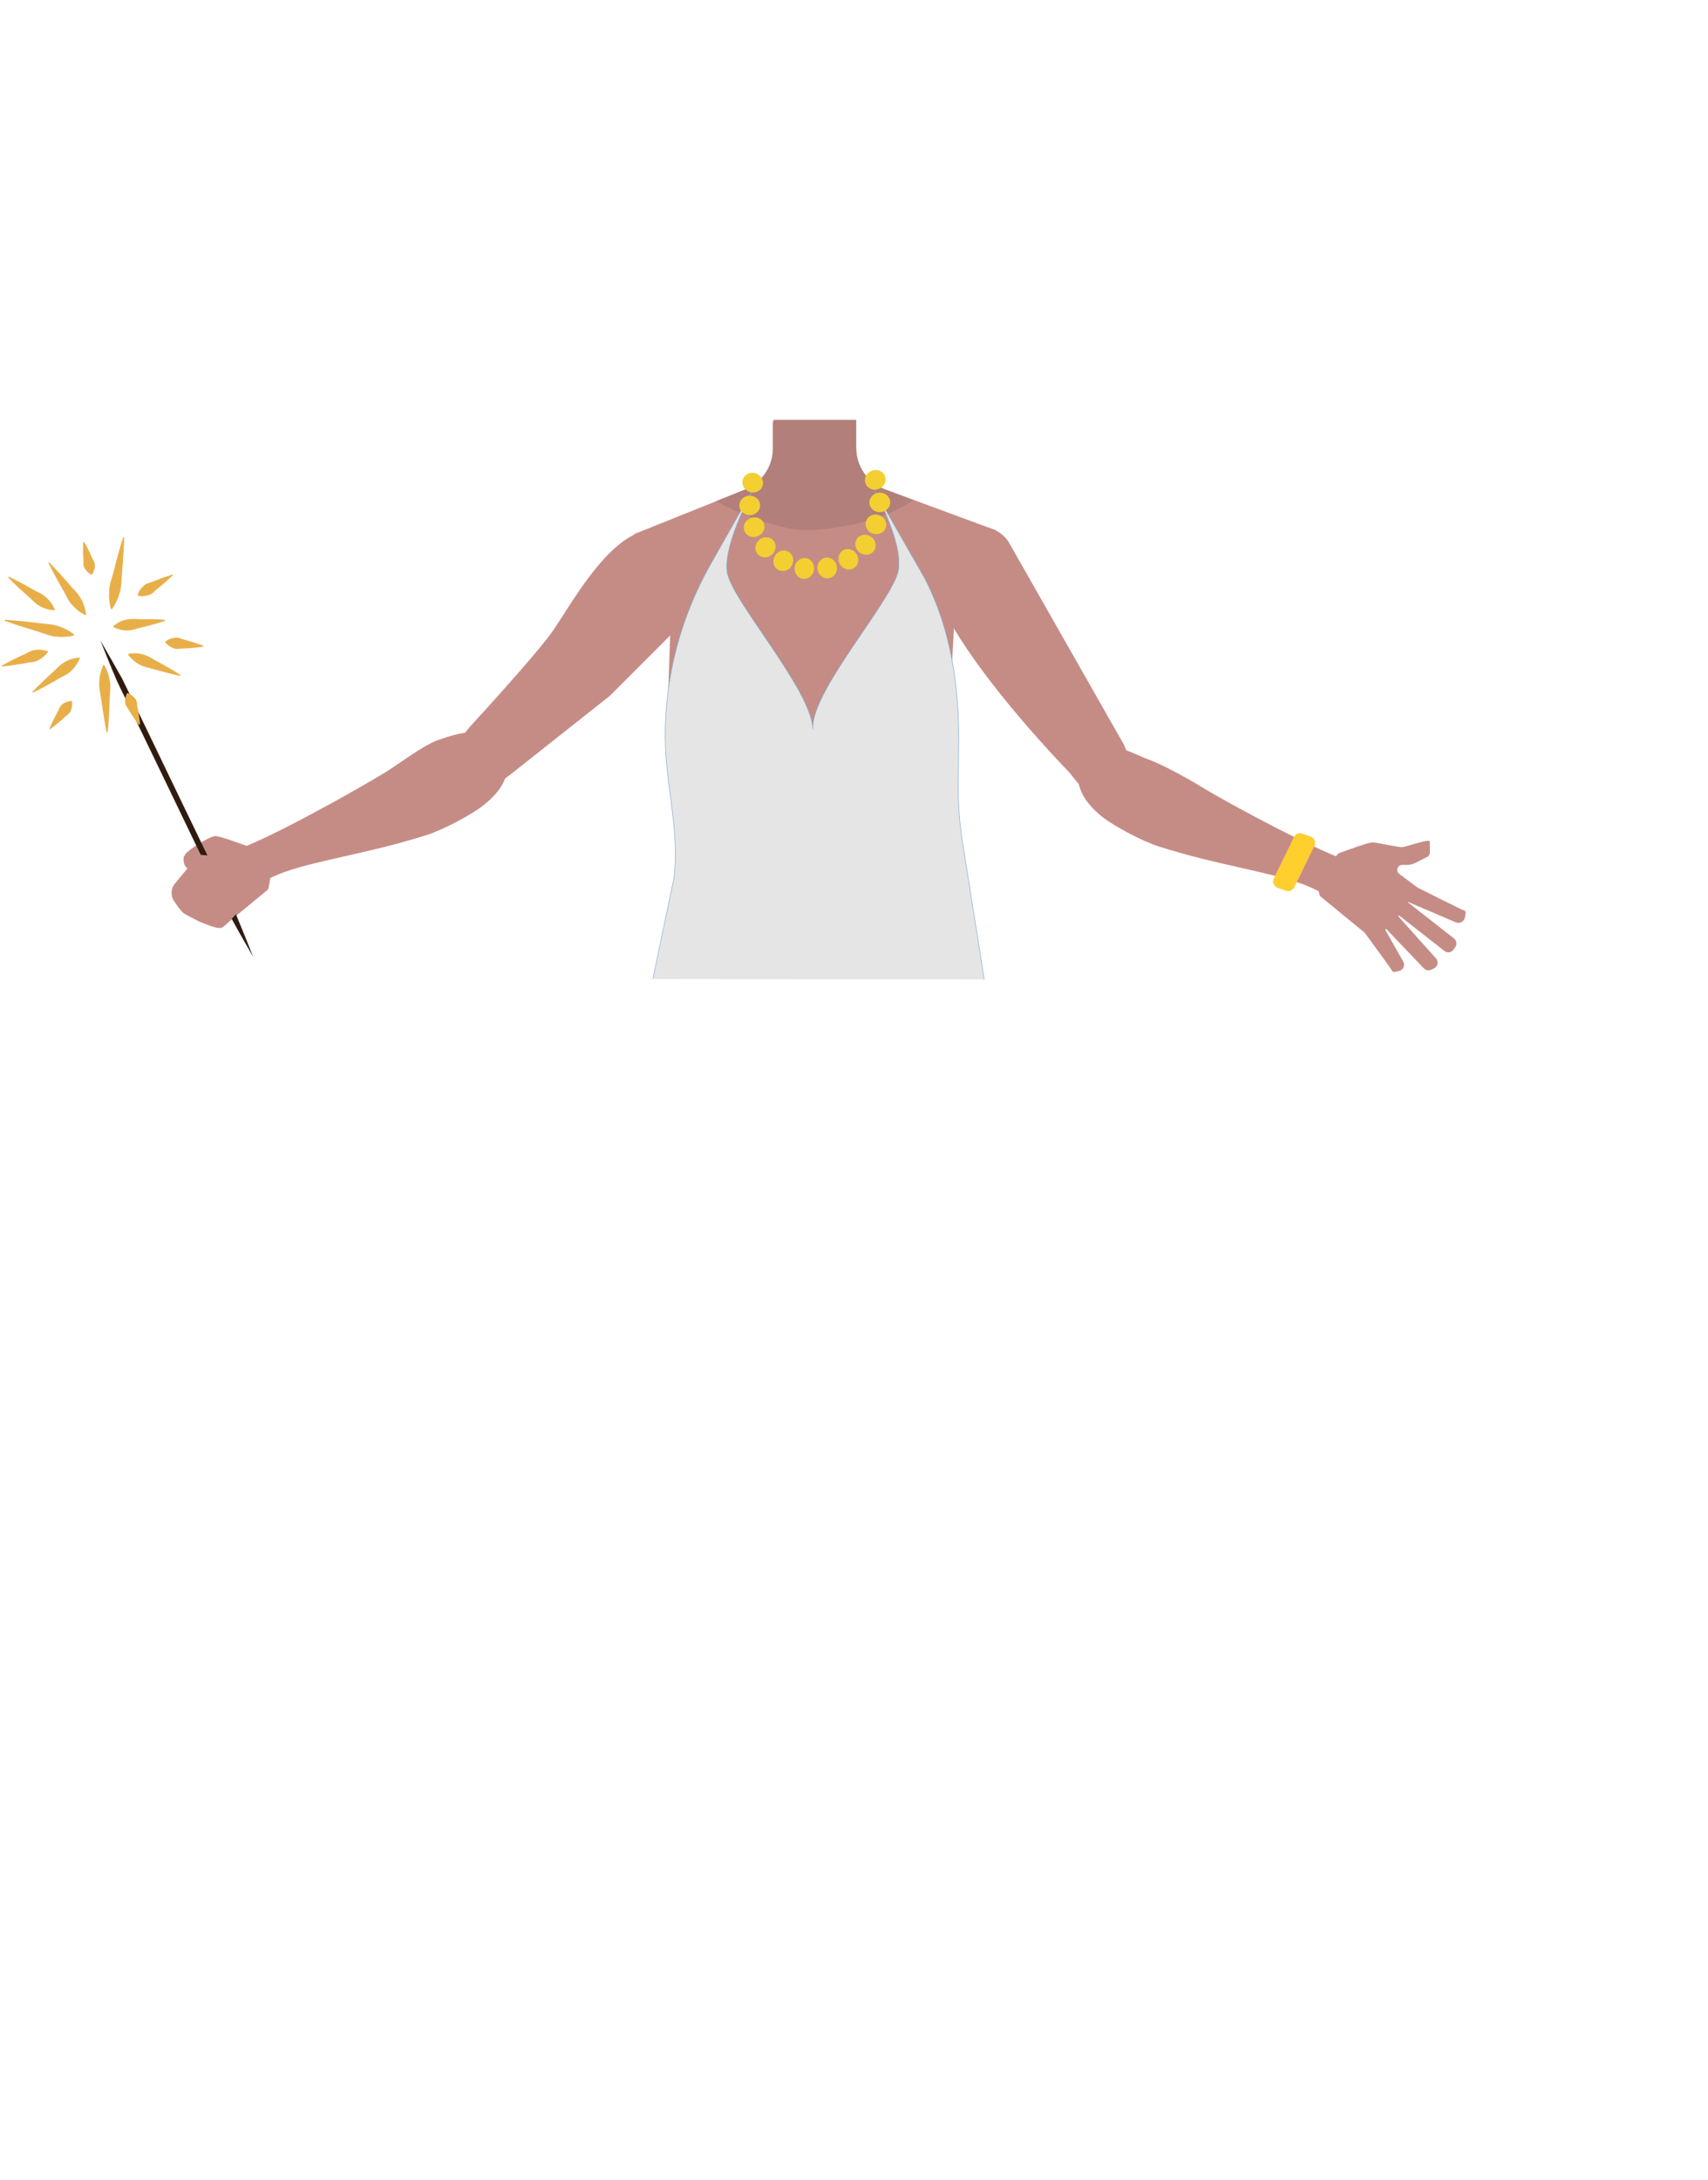 <?xml version="1.0" encoding="utf-8"?>
<!-- Generator: Adobe Illustrator 26.0.3, SVG Export Plug-In . SVG Version: 6.00 Build 0)  -->
<svg version="1.1" id="Calque_1" xmlns="http://www.w3.org/2000/svg" xmlns:xlink="http://www.w3.org/1999/xlink" x="0px" y="0px"
	 viewBox="0 0 788 1005.1" style="enable-background:new 0 0 788 1005.1;" xml:space="preserve">
<style type="text/css">
	.st0{fill:#C58C85;}
	.st1{fill:#B27F7B;}
	.st2{fill:#FFCF2E;stroke:#FFCB45;stroke-width:0.25;stroke-miterlimit:10;}
	.st3{fill:#E5E5E5;stroke:#7FADD5;stroke-width:0.25;stroke-miterlimit:10;}
	.st4{fill:#F4CF31;}
	.st5{fill:#301C0F;}
	.st6{fill:#E8AF49;}
</style>
<path class="st0" d="M440.4,283.9l-2.4,45.5l-16.5,48h-92.1L308,328.7l1.5-45.6l-17-36.8l37.9-15.2l13.4-5.4
	c7.7-3.1,12.8-10.6,12.8-18.9V194H395v12.5c0,8.5,5.3,16.1,13.3,19.1l12.9,4.8l38.5,14.2L440.4,283.9z"/>
<path class="st1" d="M421.2,230.5c-11.1,8.7-34,13.9-49.7,13.9c-11.1,0-29.6-7-41.1-13.3l13.4-5.4c7.7-3.1,12.8-10.6,12.8-18.9
	v-11.5l0.3-1.3l0.1-0.4h38v13c0,8.5,5.3,16.1,13.3,19.1L421.2,230.5z"/>
<g id="Calque_3">
	<path class="st0" d="M115.6,391.1c-0.3-0.4-0.7-0.6-1.1-0.8c-2.8-1-13.4-5-15.4-4.8c-2.3,0.2-15,7.3-14.4,10.4c0,0-0.3,3.1,1.8,4.5
		l-5.8,7c-1.9,2.3-2.1,5.6-0.4,8.1c1.1,1.6,2.2,3.2,3.1,4.2c0.7,0.9,1.5,1.6,2.5,2.1l5.8,3c0.6,0.3,1.1,0.5,1.7,0.7
		c1.9,0.7,8.2,3.6,9.5,1.8c0.1-0.2,0.3-0.3,0.4-0.4l19.8-16.3c0.5-0.4,0.8-0.9,0.9-1.6l0.8-4.9c0.1-0.7-0.1-1.4-0.5-1.9L115.6,391.1
		z"/>
	<path class="st0" d="M231.6,344c-7.3-11.2-23.8-4.7-29.9-2.6s-18,11-23.4,14.4c-14.2,8.7-56.3,32.3-71.9,37
		c-10.9,3.2,5.6,18.7,5.6,18.7s11.6-6.7,19.2-9.4c16-5.7,39-8.6,65.7-17.1c7-2.2,20.4-9.1,26.1-13.7
		C239.1,358.8,233.8,347.3,231.6,344z"/>
	<path class="st0" d="M617,394c0.3-0.3,0.6-0.6,1-0.7c2.7-1,13.5-5,15.5-4.9c2.3,0.2,11.8,2.4,13.6,2.2s12.4-4,12.5-2.6
		c0.1,0.9,0.1,3.3,0.1,5c0,0.9-0.5,1.8-1.4,2.2l-5.4,2.7c-1.1,0.6-2.4,0.9-3.6,0.9h-2.4c-2.2,0-3.1,2.8-1.3,4.2l8.2,6.1
		c0.1,0.1,0.2,0.2,0.3,0.2c2,1,20.4,10.3,21.6,10.6c0.6,0.1,0.5,1.7,0.1,3.3c-0.4,1.8-2.3,2.8-4.1,2.1l-22-9.4
		c-0.1-0.1-0.2,0.1-0.1,0.2l21.2,16.6c1.3,1,1.5,2.9,0.5,4.2l-0.8,1.1c-1,1.3-2.9,1.5-4.1,0.5l-20.8-16.3c-0.3-0.2-0.6,0.2-0.4,0.4
		l17.3,19.3c1.3,1.5,0.9,3.7-0.9,4.6l-1.2,0.6c-1.2,0.6-2.6,0.3-3.5-0.6l-17.2-18c-0.2-0.3-0.7,0-0.5,0.4l8.2,14.5
		c0.9,1.6,0.1,3.6-1.6,4.2c-1.6,0.5-3.2,0.9-3.5,0.1c-0.7-1.4-11.2-15.5-12.6-17.5c-0.1-0.2-0.2-0.3-0.4-0.4l-19.9-16.3
		c-0.4-0.4-0.7-0.9-0.8-1.5l-0.7-5c-0.1-0.6,0.1-1.3,0.5-1.8L617,394z"/>
	<path class="st0" d="M499.9,349.1c7.3-11.2,23.4-1.2,29.5,0.9s18.7,9,24.2,12.4c14.2,8.7,55.9,31,71.5,35.7
		c10.9,3.3-5.6,18.7-5.6,18.7s-11.6-6.7-19.2-9.4c-16-5.7-39-8.6-65.7-17.1c-7-2.2-20.3-9.1-26.1-13.7
		C492.4,363.8,497.8,352.3,499.9,349.1z"/>
	<path class="st0" d="M518.5,343.3l1.6,3.8c2.7,6.5-0.1,14-6.4,17.2l0,0c-5.8,2.8-12.7,1.3-16.8-3.7l-3.6-4.5
		c0,0-87.9-89.5-58.7-108.9l0,0c9.4-6.3,24.8-6.9,30.8,2.8L518.5,343.3z"/>
	<path class="st0" d="M281.4,320.8L235,357.5l-3.4,2.4c-6,4.1-14.1,2.9-18.6-2.8l0,0c-4.1-5.1-4.1-12.4,0.1-17.5l3.7-4.5
		c0,0,29.2-31.7,37.6-43.3c10.3-14.2,36.7-66.2,60.9-40.1c0,0,10.4,25.2,2,33.2L281.4,320.8z"/>
</g>
<path class="st2" d="M600.9,384.5l3.8,1.4c1.6,0.6,2.4,2.5,1.6,4.1l-9.3,19.1c-0.7,1.4-2.3,2-3.8,1.5l-3.8-1.4
	c-1.6-0.6-2.4-2.5-1.6-4.1l9.3-19.1C597.8,384.5,599.4,383.9,600.9,384.5z"/>
<path class="st3" d="M454.1,451.6l-10-63c-1.4-8.8-2.1-17.7-2-26.6l0.2-20.2c0.2-25.8-3.7-51.8-15.6-75L402.8,225
	c0,0,13.9,24.5,11.7,37.8c-2.2,13.3-39,54.2-39.5,72.2v1.2c-0.5-18-37.2-59-39.5-72.2c-2.2-13.3,13.1-40.5,13.1-40.5L328,259.9
	c-14,24.6-21.2,52.1-21.1,80l0,0c0.1,22.5,6.8,42.7,4,65.1l-9.7,46.4"/>
<g>
	<g>
		
			<ellipse transform="matrix(0.932 -0.363 0.363 0.932 -52.804 161.449)" class="st4" cx="403.7" cy="221.4" rx="4.8" ry="4.5"/>
	</g>
	<g>
		
			<ellipse transform="matrix(1 -2.198085e-02 2.198085e-02 1 -4.993 8.976)" class="st4" cx="405.8" cy="231.6" rx="4.8" ry="4.5"/>
	</g>
	<g>
		<ellipse transform="matrix(0.321 -0.947 0.947 0.321 45.29 546.904)" class="st4" cx="404.2" cy="241.9" rx="4.5" ry="4.8"/>
	</g>
	<g>
		<ellipse transform="matrix(0.626 -0.78 0.78 0.626 -46.452 405.368)" class="st4" cx="399.2" cy="251.1" rx="4.5" ry="4.8"/>
	</g>
	<g>
		
			<ellipse transform="matrix(0.855 -0.519 0.519 0.855 -77.019 240.475)" class="st4" cx="391.3" cy="257.9" rx="4.5" ry="4.8"/>
	</g>
	<g>
		
			<ellipse transform="matrix(0.981 -0.195 0.195 0.981 -43.761 79.567)" class="st4" cx="381.6" cy="261.7" rx="4.5" ry="4.8"/>
	</g>
	<g>
		<ellipse transform="matrix(0.152 -0.988 0.988 0.152 55.92 589.041)" class="st4" cx="371.2" cy="261.9" rx="4.8" ry="4.5"/>
	</g>
	<g>
		
			<ellipse transform="matrix(0.481 -0.877 0.877 0.481 -39.2 451.042)" class="st4" cx="361.3" cy="258.6" rx="4.8" ry="4.5"/>
	</g>
	<g>
		
			<ellipse transform="matrix(0.752 -0.659 0.659 0.752 -78.563 295.541)" class="st4" cx="353.2" cy="252.1" rx="4.8" ry="4.5"/>
	</g>
	<g>
		
			<ellipse transform="matrix(0.932 -0.363 0.363 0.932 -64.515 142.665)" class="st4" cx="347.8" cy="243.2" rx="4.8" ry="4.5"/>
	</g>
	<g>
		
			<ellipse transform="matrix(1 -2.198085e-02 2.198085e-02 1 -5.038 7.658)" class="st4" cx="345.8" cy="233" rx="4.8" ry="4.5"/>
	</g>
	<g>
		<ellipse transform="matrix(0.321 -0.947 0.947 0.321 24.95 480.079)" class="st4" cx="347.4" cy="222.6" rx="4.5" ry="4.8"/>
	</g>
</g>
<g>
	<path class="st5" d="M46.3,295.3c3.4,5.9,6.8,11.8,10.1,17.7c5.6,11.5,20.7,42.8,26.4,54.7c5.8,12,20.8,43.1,26.4,54.7
		c2.6,6.2,5.1,12.5,7.6,18.8c-3.4-5.9-6.8-11.8-10-17.7c-5.6-11.5-20.7-42.8-26.4-54.7c-5.8-12-20.8-43.1-26.4-54.7
		C51.3,307.8,48.8,301.6,46.3,295.3L46.3,295.3z"/>
</g>
<g>
	<path class="st6" d="M22.8,259.4c2.5,2.5,5.1,5.5,7.5,8.1c1.4,1.7,3.4,4,4.9,5.5c2.5,2.9,4,6.2,4.5,10.3c0,0.2-0.2,0.4-0.4,0.3
		c-2.5-1.2-4.4-2.9-6.1-4.7c-1.7-1.8-2.6-4.2-3.8-6.3c-0.9-1.6-2.8-4.8-3.6-6.4c-1.2-2.2-2.3-4.3-3.4-6.6
		C22.2,259.5,22.6,259.2,22.8,259.4L22.8,259.4z"/>
</g>
<g>
	<path class="st6" d="M57.3,247.8c-0.1,4-0.4,8.5-0.7,12.6c-0.2,2.5-0.5,5.9-0.6,8.4c-0.3,4.3-1.7,8.2-4.3,12
		c-0.1,0.2-0.4,0.1-0.5-0.1c-0.9-3-1-5.8-0.8-8.6c0.1-2.8,1.2-5.4,1.9-8.1c0.5-2,1.6-6.1,2.1-8.1c0.8-2.7,1.5-5.4,2.4-8
		C56.9,247.4,57.3,247.5,57.3,247.8L57.3,247.8z"/>
</g>
<g>
	<path class="st6" d="M76.1,286.3c-2.8,0.9-5.9,1.8-8.7,2.5c-1.7,0.4-4.1,1-5.8,1.5c-3.1,0.8-6,0.4-9.2-1.1
		c-0.2-0.1-0.2-0.4-0.1-0.5c3.5-3.1,7.3-3.6,11.6-3.2c1.5,0,4.5,0,6,0c2,0.1,4,0.1,6,0.3C76.3,285.9,76.3,286.3,76.1,286.3
		L76.1,286.3z"/>
</g>
<g>
	<path class="st6" d="M83.1,311.6c-3.1-0.6-6.5-1.5-9.5-2.3c-1.9-0.5-4.4-1.3-6.3-1.7c-3.3-0.9-5.9-2.8-8.2-5.7
		c-0.1-0.1-0.1-0.3,0.1-0.4c3.6-0.7,6.9-0.1,9.9,1.5c2.6,1.6,5.9,3.2,8.5,4.8c1.9,1.1,3.8,2.2,5.6,3.4
		C83.6,311.3,83.4,311.7,83.1,311.6L83.1,311.6z"/>
</g>
<g>
	<path class="st6" d="M49.2,337.6c-0.8-3.7-1.4-7.8-2-11.5c-0.3-2.3-0.8-5.4-1.2-7.7c-0.6-4-0.1-7.8,1.6-11.7c0.1-0.2,0.4-0.2,0.5,0
		c1.5,2.5,2.2,5,2.6,7.6c0.5,2.6,0,5.2-0.1,7.7c-0.1,1.9-0.2,5.8-0.3,7.7c-0.2,2.6-0.3,5.2-0.6,7.7
		C49.7,337.8,49.3,337.8,49.2,337.6L49.2,337.6z"/>
</g>
<g>
	<path class="st6" d="M15,319c2.2-2.4,4.8-4.8,7.2-7.1c1.5-1.3,3.5-3.2,4.9-4.6c2.6-2.4,5.6-3.7,9.4-4.1c0.2,0,0.4,0.2,0.3,0.4
		c-1,2.4-2.4,4.2-4,5.8c-1.6,1.6-3.8,2.4-5.7,3.5c-1.4,0.9-4.3,2.5-5.8,3.3c-2,1.1-3.9,2.1-6,3.1C15.1,319.5,14.8,319.1,15,319
		L15,319z"/>
</g>
<g>
	<path class="st6" d="M2.4,285.8c3.9,0.2,8.3,0.7,12.2,1.1c2.4,0.3,5.7,0.7,8.1,0.9c4.2,0.5,7.9,2,11.4,4.7c0.2,0.1,0.1,0.4-0.1,0.5
		c-2.9,0.8-5.7,0.8-8.4,0.5c-2.7-0.2-5.2-1.4-7.8-2.2c-1.9-0.6-5.9-1.8-7.8-2.4c-2.6-0.9-5.2-1.7-7.7-2.6
		C2,286.2,2.1,285.8,2.4,285.8L2.4,285.8z"/>
</g>
<g>
	<path class="st6" d="M38.9,250c1,1.6,1.9,3.5,2.7,5.2c0.4,1.1,1.1,2.5,1.7,3.5c0.9,2,0.5,3.9-0.8,6.1c-0.1,0.2-0.3,0.2-0.5,0.1
		c-1.6-0.9-2.5-2-3.1-3.2c-0.7-1.2-0.3-2.5-0.4-3.8c-0.1-1-0.2-2.9-0.2-3.9c0-1.3,0-2.6,0.1-3.9C38.4,249.9,38.8,249.8,38.9,250
		L38.9,250z"/>
</g>
<g>
	<path class="st6" d="M79.7,265.3c-2.2,2.1-4.7,4.3-7.1,6.2c-1.2,0.9-2.2,2.3-3.7,2.8s-3.1,0.8-5.1,0.4c-0.2,0-0.3-0.2-0.3-0.4
		c0.6-2,1.7-3.2,2.9-4.3s2.8-1.3,4.3-1.9c1.1-0.4,3.3-1.3,4.4-1.7c1.5-0.5,3-1,4.5-1.5C79.7,264.8,79.9,265.2,79.7,265.3L79.7,265.3
		z"/>
</g>
<g>
	<path class="st6" d="M93.7,298.2c-2.9,0.4-6,0.7-8.9,0.8c-1.5,0-3,0.5-4.4,0s-2.8-1.2-4.1-2.7c-0.1-0.1-0.1-0.4,0-0.5
		c1.6-1.2,3.1-1.6,4.6-1.8c1.5-0.2,2.9,0.6,4.3,1c1.1,0.3,3.2,0.9,4.2,1.2c1.4,0.5,2.8,0.9,4.2,1.5C94,297.8,94,298.2,93.7,298.2
		L93.7,298.2z"/>
</g>
<g>
	<path class="st6" d="M64,334.1c-1.2-1.5-2.3-3.2-3.4-4.8c-0.6-1-1.4-2.4-2.1-3.3c-1.2-1.9-1-3.8,0-6.2c0.1-0.2,0.3-0.3,0.5-0.2
		c1.7,0.7,2.7,1.7,3.5,2.7c0.8,1.1,0.7,2.5,0.9,3.7c0.2,0.9,0.6,2.9,0.7,3.8c0.2,1.3,0.4,2.6,0.5,3.9
		C64.4,334.2,64.1,334.3,64,334.1L64,334.1z"/>
</g>
<g>
	<path class="st6" d="M22.9,335.9c0.7-1.9,1.7-3.8,2.6-5.6c0.6-1.1,1.4-2.5,1.8-3.7c1.1-2.1,2.8-3,5.5-3.4c0.2,0,0.4,0.1,0.4,0.3
		c0.3,1.9-0.1,3.3-0.7,4.5c-0.6,1.3-1.9,1.9-2.9,2.9c-0.7,0.7-2.3,2.1-3.1,2.7c-1.1,0.9-2.1,1.7-3.3,2.6
		C23.1,336.4,22.8,336.2,22.9,335.9L22.9,335.9z"/>
</g>
<g>
	<path class="st6" d="M1,306.8c2.3-1.3,5-2.7,7.4-3.8c1.5-0.7,3.6-1.6,5-2.4c2.7-1.3,5.4-1.3,8.5-0.4c0.2,0.1,0.2,0.2,0.2,0.4
		c-1.3,1.9-2.9,3-4.6,3.9c-1.6,0.9-3.6,0.8-5.4,1.2c-1.4,0.3-4.1,0.7-5.4,0.9c-1.8,0.3-3.7,0.5-5.5,0.7C0.9,307.3,0.7,307,1,306.8
		L1,306.8z"/>
</g>
<g>
	<path class="st6" d="M4.2,266c2.9,1.3,5.9,3,8.7,4.5c1.7,1,4,2.3,5.8,3.1c3,1.7,5.1,4.1,6.6,7.4c0.1,0.2,0,0.3-0.2,0.4
		c-3.7-0.2-6.7-1.5-9.3-3.8c-2.1-2.2-5-4.5-7.2-6.6c-1.6-1.5-3.2-3-4.7-4.6C3.7,266.2,3.9,265.9,4.2,266L4.2,266z"/>
</g>
<path class="st0" d="M79.6,409.4c0,0,16.5-14.7,18.6-13.9c5,2,2.3,5.5,4.5,5.8s1.5,4.3,1.5,4.9s0.9-0.3,2.1,1.2
	c3.5,4.3,3.4,4.1,5.3,6c3.6,3.5-8.7,14.1-8.7,14.1"/>
<polygon class="st0" points="85.7,393.5 101.6,395 98.5,411.4 88.6,408.1 "/>
</svg>
